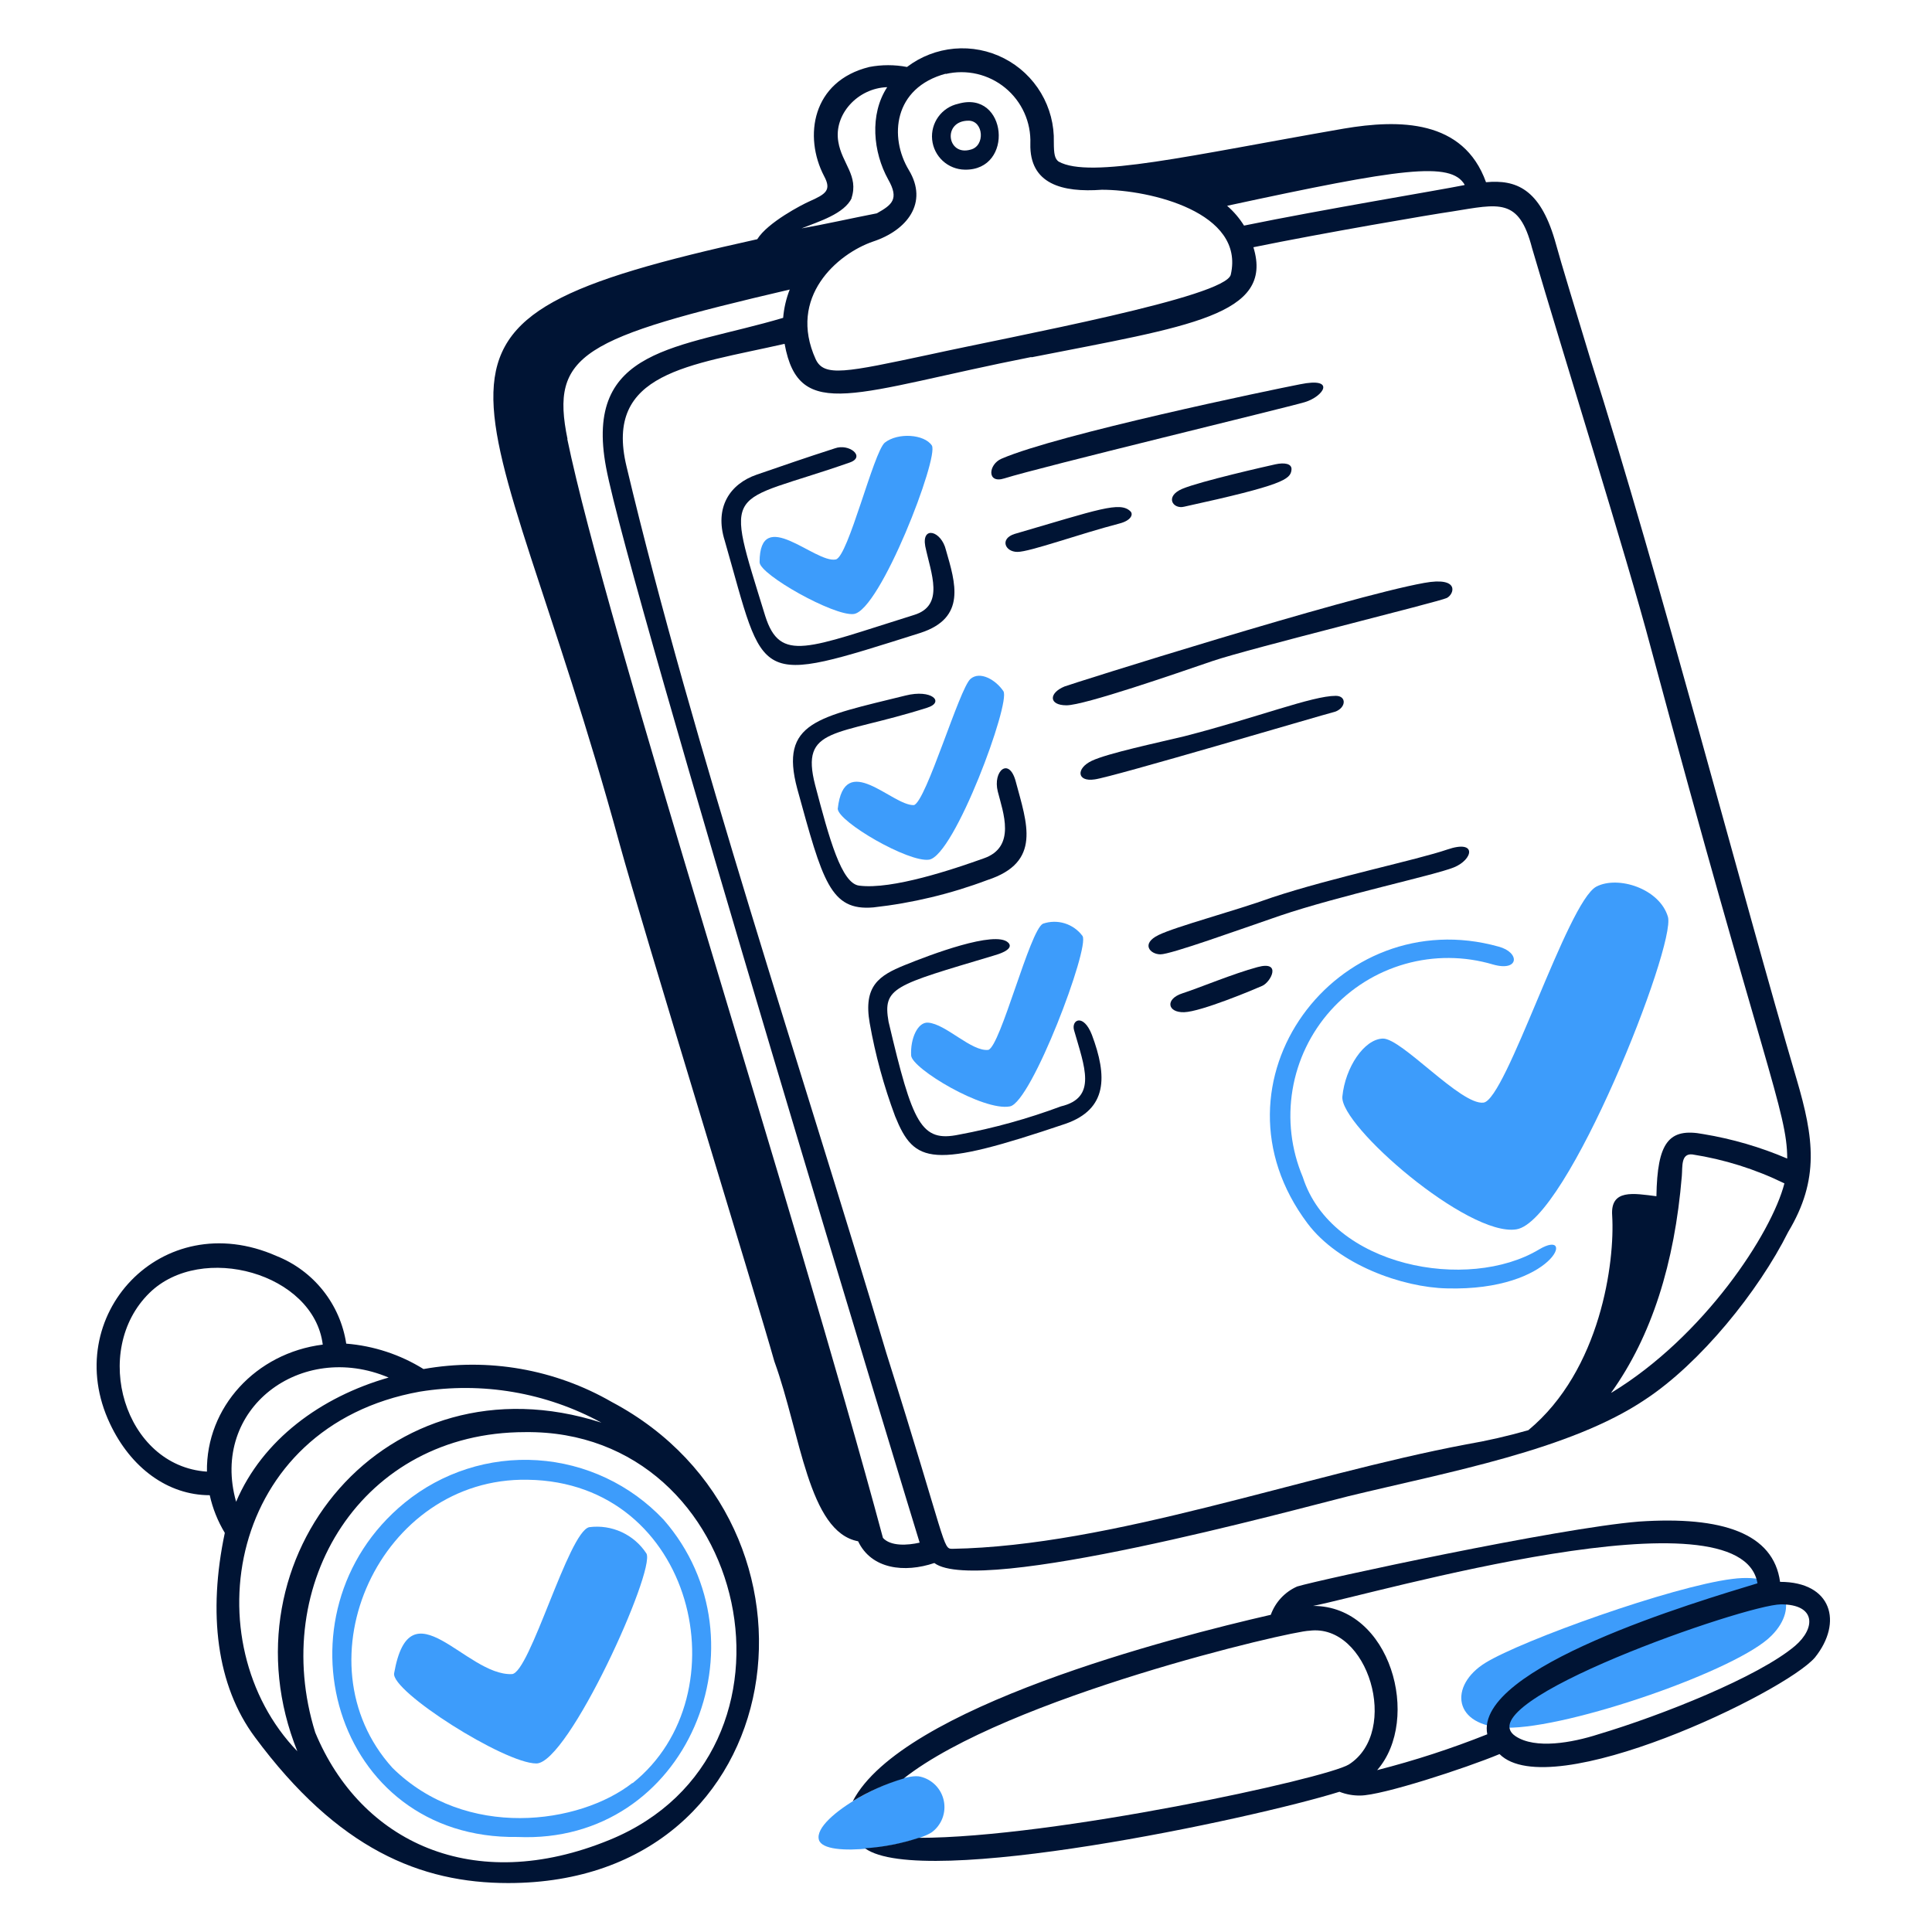 <svg xmlns="http://www.w3.org/2000/svg" fill="none" viewBox="0 0 400 400" id="Approval-2--Streamline-Manila.svg" height="400" width="400"><desc>Approval 2 Streamline Illustration: https://streamlinehq.com</desc><g id="approval-2--work-approval-check"><g id="Group 14"><path id="Vector" fill="#3d9cfb" d="M358.604 326.906c-12.46 1.56 -43.46 12.68 -51.06 17.36 -7.6 4.68 -6.82 13.24 4.28 13.44 13.06 0.2 48.14 -12 54.98 -19.1 5.64 -5.66 3.5 -13.24 -8.2 -11.7Z" stroke-width="1"></path><path id="Vector_2" fill="#3d9cfb" d="M83.784 311.126c-27.88 22.8 -15.02 69.78 23.38 69.2 35.28 1.56 52.24 -40.54 30.22 -65.7 -6.835 -7.256 -16.165 -11.65 -26.111 -12.3 -9.946 -0.65 -19.769 2.496 -27.489 8.8Zm47.16 58c-10.92 8.58 -34.5 11.9 -49.7 -3.12 -19.88 -22 -2.54 -60.22 28 -59.64 34.56 0.46 44.7 44.52 21.7 62.84v-0.08Z" stroke-width="1"></path><path id="Vector_3" fill="#3d9cfb" d="M121.984 316.186c-4.3 0.98 -12.28 30.22 -16 30.42 -9.56 0.38 -21.06 -18.92 -24.38 -0.2 -0.78 3.7 22.82 18.7 29.44 18.7 6.62 0 24.68 -39.9 22.8 -43.46 -1.26 -1.936 -3.043 -3.478 -5.141 -4.444 -2.099 -0.966 -4.428 -1.318 -6.719 -1.016Z" stroke-width="1"></path><path id="Vector_4" fill="#3d9cfb" d="M215.924 191.246c-2.72 1.36 -8.76 25.34 -11.3 26.12 -3.5 0.4 -8.78 -5.38 -12.48 -5.64 -2.14 -0.16 -3.7 3.3 -3.5 6.82 0.2 2.72 14.98 11.58 20.46 10.52 4.48 -0.86 16.58 -32.94 15.02 -35.28 -0.916 -1.243 -2.208 -2.159 -3.682 -2.616 -1.476 -0.457 -3.058 -0.43 -4.518 0.076Z" stroke-width="1"></path><path id="Vector_5" fill="#3d9cfb" d="M189.224 166.686c-4.48 0.2 -14.42 -11.5 -15.78 0.78 0.2 2.74 14.62 11.12 18.9 10.52 5.26 -0.78 16.96 -32.54 15.4 -34.88 -1.56 -2.34 -4.84 -4.26 -6.82 -2.54 -2.3 2 -9.16 25.34 -11.7 26.12Z" stroke-width="1"></path><path id="Vector_6" fill="#3d9cfb" d="M176.744 127.126c5.48 -0.66 17.74 -32.56 16.18 -34.9 -1.56 -2.34 -7.02 -2.72 -9.74 -0.58 -2.34 2 -7.58 23.64 -10.14 24.18 -4.26 0.88 -15.78 -11.32 -15.78 0.58 0 2.54 15.4 11.2 19.48 10.72Z" stroke-width="1"></path><path id="Vector_7" fill="#3d9cfb" d="M307.144 228.286c-4.68 0.58 -16.96 -13.36 -20.84 -13.26 -3.88 0.1 -7.8 6 -8.38 12 -0.58 6 26 29.06 36 27.5 10.54 -1.56 33.14 -58.88 31.4 -64.72 -1.74 -5.84 -10.34 -8.58 -14.82 -6.24 -6 3.2 -18.68 44.14 -23.36 44.72Z" stroke-width="1"></path><path id="Vector_8" fill="#3d9cfb" d="M318.644 258.686c-14.66 8.8 -42.96 3.68 -48.92 -15 -2.404 -5.702 -3.138 -11.968 -2.118 -18.07s3.75 -11.788 7.876 -16.398c4.126 -4.612 9.478 -7.954 15.43 -9.642 5.952 -1.687 12.26 -1.649 18.192 0.11 5.46 1.56 5.64 -2.52 1.16 -3.7 -33.34 -9.32 -61.56 28 -39.56 57.3 6.44 8.58 19.68 13.26 28.84 13.46 22.38 0.62 26.88 -12.72 19.1 -8.06Z" stroke-width="1"></path><path id="Vector_9" fill="#3d9cfb" d="M190.584 367.846c-4.28 -1.18 -22.4 8.18 -21.04 13.06 1.16 4 18.98 1.28 23.38 -1.56 0.989 -0.734 1.747 -1.736 2.188 -2.886 0.44 -1.15 0.544 -2.402 0.298 -3.608 -0.245 -1.206 -0.83 -2.318 -1.684 -3.206 -0.855 -0.886 -1.944 -1.51 -3.141 -1.8Z" stroke-width="1"></path></g><g id="Group 13"><path id="Vector_10" fill="#001434" d="M150.044 111.926c8.56 29.76 5.62 30.12 40.54 19.1 9.56 -3.12 7.22 -10.34 5.26 -17.16 -0.96 -4 -5.06 -5.06 -4.28 -0.78 1.18 5.66 4.1 12.28 -2.34 14.24 -22 6.86 -27.7 10 -30.8 0.18 -8.54 -27.76 -8.24 -22.74 17.54 -31.76 3.32 -1.18 -0.18 -4 -3.12 -2.92 -6.22 2 -10.52 3.5 -16.16 5.44 -5.64 1.94 -8.78 6.84 -6.64 13.66Z" stroke-width="1"></path><path id="Vector_11" fill="#001434" d="M207.944 99.046c7.4 -2.34 58.28 -14.62 62.18 -15.78 3.9 -1.16 6.62 -5.26 -0.98 -3.7 -6 1.16 -50 10.32 -61.78 15.4 -2.74 1.16 -3.12 5.26 0.58 4.08Z" stroke-width="1"></path><path id="Vector_12" fill="#001434" d="M177.924 183.366c-3.7 -0.38 -6.24 -9.74 -9.16 -20.84 -3.14 -12.2 4.34 -10 23.2 -16 3.7 -1.16 0.96 -3.9 -4.5 -2.52 -18.12 4.48 -26.12 5.46 -22.4 19.3 5.26 19.1 6.82 25.34 15.78 24.56 8.065 -0.897 15.987 -2.798 23.58 -5.66 11.32 -3.7 8.2 -11.7 5.86 -20.46 -1.38 -5.08 -4.78 -2.14 -3.7 2.14s3.88 11.5 -2.94 13.84c-6.2 2.22 -18.9 6.5 -25.72 5.64Z" stroke-width="1"></path><path id="Vector_13" fill="#001434" d="M245.164 104.906c20.48 -4.48 22 -5.66 22.22 -7.6 0.18 -1.38 -1.56 -1.56 -3.3 -1.18 -1.74 0.38 -15.6 3.52 -19.3 5.08 -3.7 1.56 -1.96 4.28 0.38 3.7Z" stroke-width="1"></path><path id="Vector_14" fill="#001434" d="M193.444 323.606c9.18 6.88 74.52 -11.04 85.76 -13.84 20.62 -5 45.88 -9.56 61.4 -20 11.38 -7.48 23.46 -22.38 29.62 -34.7 6.56 -10.92 5.3 -19.52 1.76 -31.58 -11.32 -38.4 -28.26 -103.7 -42.7 -149.1 -3.12 -10.34 -5.84 -19.1 -7.4 -24.76 -3.12 -10.52 -8 -12.48 -14.22 -11.9 -4.68 -13.04 -18 -13.04 -29.44 -11.1 -32 5.56 -52.58 10.46 -59.06 6.82 -0.78 -0.58 -0.98 -1.56 -0.98 -4 0.096 -3.57 -0.82 -7.095 -2.642 -10.166 -1.822 -3.072 -4.474 -5.566 -7.652 -7.195 -3.178 -1.629 -6.752 -2.326 -10.31 -2.011 -3.557 0.315 -6.953 1.63 -9.796 3.792 -2.577 -0.493 -5.223 -0.493 -7.8 0 -11.88 2.92 -13.64 14.42 -9.36 22.6 1.56 2.92 0.4 3.7 -3.12 5.26 -1.36 0.6 -8.56 4.3 -10.72 7.8 -80.3 17.74 -55.88 24.96 -28.46 125.34 4.52 16.48 28.46 94.34 32 107 5.46 15.02 7.02 35.28 17.34 37.24 2.76 5.8 9.62 6.58 15.78 4.5Zm140.14 -35.28c8.38 -11.7 13.12 -26.74 14.62 -44.84 0.16 -2 -0.2 -4.68 2.14 -4.48 6.632 1.026 13.072 3.05 19.1 6 -2.66 10.36 -16.68 31.72 -35.78 43.32h-0.08Zm-30.42 -250c-5.68 1.14 -29.12 5 -45.6 8.38 -0.956 -1.533 -2.136 -2.915 -3.5 -4.1 36.02 -7.78 46.3 -9.24 49.18 -4.36l-0.08 0.08Zm-107.4 -23c2.14 -0.507 4.368 -0.512 6.512 -0.016 2.142 0.496 4.14 1.48 5.84 2.876 1.7 1.396 3.054 3.165 3.958 5.17 0.904 2.005 1.332 4.192 1.25 6.39 -0.2 8.38 6.62 10.14 14.8 9.54 10 0 29.64 4.68 26.7 17.56 -0.96 4.66 -44.62 12.66 -62.36 16.56 -17.36 3.7 -21.84 4.68 -23.58 0.98 -5.86 -12.88 4.48 -21.84 11.88 -24.38 7.02 -2.32 11.5 -8 7.4 -14.8s-3.22 -17.04 7.68 -19.96l-0.08 0.08Zm-19.48 25.72c1.56 -4.68 -2 -7.2 -2.72 -11.7 -0.98 -5.64 4 -11.1 10.12 -11.3 -3.7 5.66 -2.92 13.46 0.2 19.1 2.34 4.1 0.78 5.26 -2.34 7.02 -5.06 0.98 -11.1 2.34 -15.6 3.12 3.6 -1.44 8.86 -3 10.42 -6.32l-0.08 0.08Zm37.22 32.94c32.7 -6.44 50.34 -8.7 46 -22.8 14.24 -2.92 37.04 -6.82 41.14 -7.4 9.74 -1.56 13.84 -2.94 16.56 7.6 6.44 22 19.5 63.54 24.56 82.64 23.42 87.18 28.26 96.12 28.26 105.84 -5.556 -2.376 -11.378 -4.074 -17.34 -5.06 -7.22 -1.38 -9.56 1.74 -9.74 12.86 -4.68 -0.58 -9.56 -1.56 -9.16 4 0.58 9.56 -2.34 32 -17.36 44.44 -4.23 1.212 -8.522 2.194 -12.86 2.94 -34 6.42 -73.48 21.04 -106.42 21.62 -2 0 -1.06 -0.68 -13.64 -40.54 -17.16 -57.68 -40 -125.52 -53.8 -183.6 -4.68 -19.5 13.06 -20.86 32.74 -25.34 3 16.48 14.64 9.92 51.14 2.72l-0.08 0.08Zm-96 16.96c-3.64 -17.68 3.02 -20.96 46 -31 -0.736 1.877 -1.194 3.851 -1.36 5.86 -21.64 6.42 -41.34 6 -36.66 30.98S190.304 319.186 190.404 319.386c-2.54 0.58 -6 0.78 -7.6 -0.98 -18.62 -69.38 -57.36 -188.74 -65.36 -227.54l0.06 0.08Z" stroke-width="1"></path><path id="Vector_15" fill="#001434" d="M368.544 327.506c-1.36 -10 -11.88 -13.66 -29.24 -12.48 -16.76 1.36 -66 12 -70.74 13.44 -1.26 0.556 -2.392 1.362 -3.332 2.368 -0.938 1.008 -1.662 2.196 -2.128 3.492 -20.46 4.68 -76.42 19.1 -86.54 38.58 3.286 -2.016 6.823 -3.59 10.52 -4.68 21.42 -16.88 80.42 -30.6 84 -30.6 12.22 -1.58 18.84 20.86 8.2 27.68 -4.68 2.92 -61.2 15.2 -89.08 15.2 -3.601 1.186 -7.337 1.912 -11.12 2.16 11.68 8.54 80.34 -6.12 98.24 -11.7 1.368 0.54 2.83 0.804 4.3 0.78 4.48 0 21.82 -5.66 28.84 -8.58 10.54 10.54 59.08 -12.74 65.3 -20 5.84 -7.28 3.5 -15.66 -7.22 -15.66Zm-60.62 31.56c-7.432 2.964 -15.048 5.442 -22.8 7.42 9.18 -10.5 2.84 -34 -13.26 -34 12.8 -2.52 88.66 -24.68 92 -4.68 -12.42 3.78 -58.66 17.42 -55.94 31.26Zm63.74 -18.32c-7.6 6.44 -27.68 14.42 -40.74 18.32 -5.46 1.76 -13.06 3.12 -17.14 0.4 -10.54 -7.02 47.74 -27.3 54.96 -27.3 7.22 0 7.22 4.88 2.92 8.58Z" stroke-width="1"></path><path id="Vector_16" fill="#001434" d="M226.644 161.366c3.7 -0.48 46.78 -13.26 49.72 -14 2.32 -0.78 2.52 -3.3 0.18 -3.3 -4.86 0 -16.18 4.48 -31.38 8.38 -5.64 1.36 -15.78 3.5 -19.1 5.06 -3.32 1.56 -3.14 4.42 0.58 3.86Z" stroke-width="1"></path><path id="Vector_17" fill="#001434" d="M199.745 35.126c10.339 0.2 8.779 -16.58 -1.36 -13.64 -1.653 0.361 -3.116 1.317 -4.11 2.686 -0.994 1.369 -1.451 3.056 -1.283 4.739 0.168 1.684 0.948 3.247 2.193 4.393 1.245 1.146 2.868 1.794 4.56 1.822Zm0.779 -10.14c3.12 0 3.52 5.26 0.4 6 -4.88 1.38 -5.84 -6 -0.4 -6Z" stroke-width="1"></path><path id="Vector_18" fill="#001434" d="M226.064 214.246c-1.76 -4.48 -4.28 -3.12 -3.7 -0.98 2.16 7.58 4.88 14 -2.72 15.8 -6.838 2.55 -13.884 4.504 -21.06 5.84 -7.88 1.64 -9.62 -2.12 -14.62 -23.38 -1.24 -7.12 1.18 -7.52 21.64 -13.64 3.5 -0.98 3.9 -2 3.12 -2.74 -2.68 -2.58 -16.18 2.54 -21.44 4.68 -5.26 2.14 -8.58 4.28 -7.22 12 1.162 6.574 2.923 13.026 5.26 19.28 4 9.88 7.58 10.92 35.28 1.56 8.72 -3.04 8.68 -9.84 5.46 -18.42Z" stroke-width="1"></path><path id="Vector_19" fill="#001434" d="M234.064 105.886c-2.16 -2.16 -6.64 -0.4 -24 4.66 -3.12 0.98 -2 3.72 0.58 3.72s12.82 -3.72 21.06 -5.86c2.54 -0.64 2.94 -1.94 2.36 -2.52Z" stroke-width="1"></path><path id="Vector_20" fill="#001434" d="M126.664 290.266c-11.784 -6.794 -25.589 -9.21 -38.98 -6.82 -4.838 -3.004 -10.324 -4.806 -16 -5.26 -0.614 -4.018 -2.268 -7.806 -4.797 -10.988 -2.529 -3.182 -5.847 -5.648 -9.623 -7.152 -23.78 -10.52 -45.02 12.48 -34.5 34.7 4.3 9.16 12 14.82 20.66 14.82 0.61 2.752 1.664 5.386 3.12 7.8 -3.5 16.56 -1.74 31.58 6.24 42.3 17.16 23.18 34.3 30.2 52.44 30.2 59.46 0 69.54 -74.08 21.44 -99.6Zm-83.82 14.42c-17.16 -1.16 -24.12 -25.08 -11.88 -37.02 10.74 -10.5 34 -4.1 35.86 10.72 -13.84 1.74 -24.18 12.98 -23.98 26.3Zm37.62 -19.48c-14 4 -26.12 12.86 -31.58 25.72 -5.44 -19.3 13.46 -33.4 31.58 -25.72Zm-18.9 77.38c-21.64 -22.42 -14.62 -67.26 25.34 -74.46 12.905 -2.092 26.139 0.166 37.62 6.42 -44.58 -14.32 -79.08 27.98 -62.96 68.04Zm64.7 18.32c-28.36 11.66 -51.64 0.38 -61 -22.22 -9.56 -30.74 9.62 -62.18 43.46 -62.18 46.72 -0.58 61.3 66.42 17.54 84.4Z" stroke-width="1"></path><path id="Vector_21" fill="#001434" d="M220.404 142.126c-3.3 1.36 -3.3 3.9 0.4 3.9 3.7 0 22.8 -6.62 30.22 -9.16 7.42 -2.54 46.96 -12.28 48.52 -13.06 1.56 -0.78 2.74 -4.48 -4.68 -3.12 -16.12 2.9 -73.26 20.96 -74.46 21.44Z" stroke-width="1"></path><path id="Vector_22" fill="#001434" d="M260.364 200.226c-5.06 1.36 -12 4.28 -15.58 5.44 -3.58 1.16 -3.12 4 0.38 3.9 3.5 -0.1 14.42 -4.68 16.18 -5.46 1.76 -0.78 4.1 -5.26 -0.98 -3.88Z" stroke-width="1"></path><path id="Vector_23" fill="#001434" d="M263.444 185.786c-8.18 2.94 -19.88 6 -23.58 7.8 -3.7 1.8 -1.76 4 0.4 4s16.1 -5.04 24.74 -8c12.2 -4.14 32 -8.38 36 -10 4 -1.62 4.88 -5.84 -1.36 -3.7 -6.24 2.14 -23.88 5.82 -36.2 9.9Z" stroke-width="1"></path></g></g></svg>